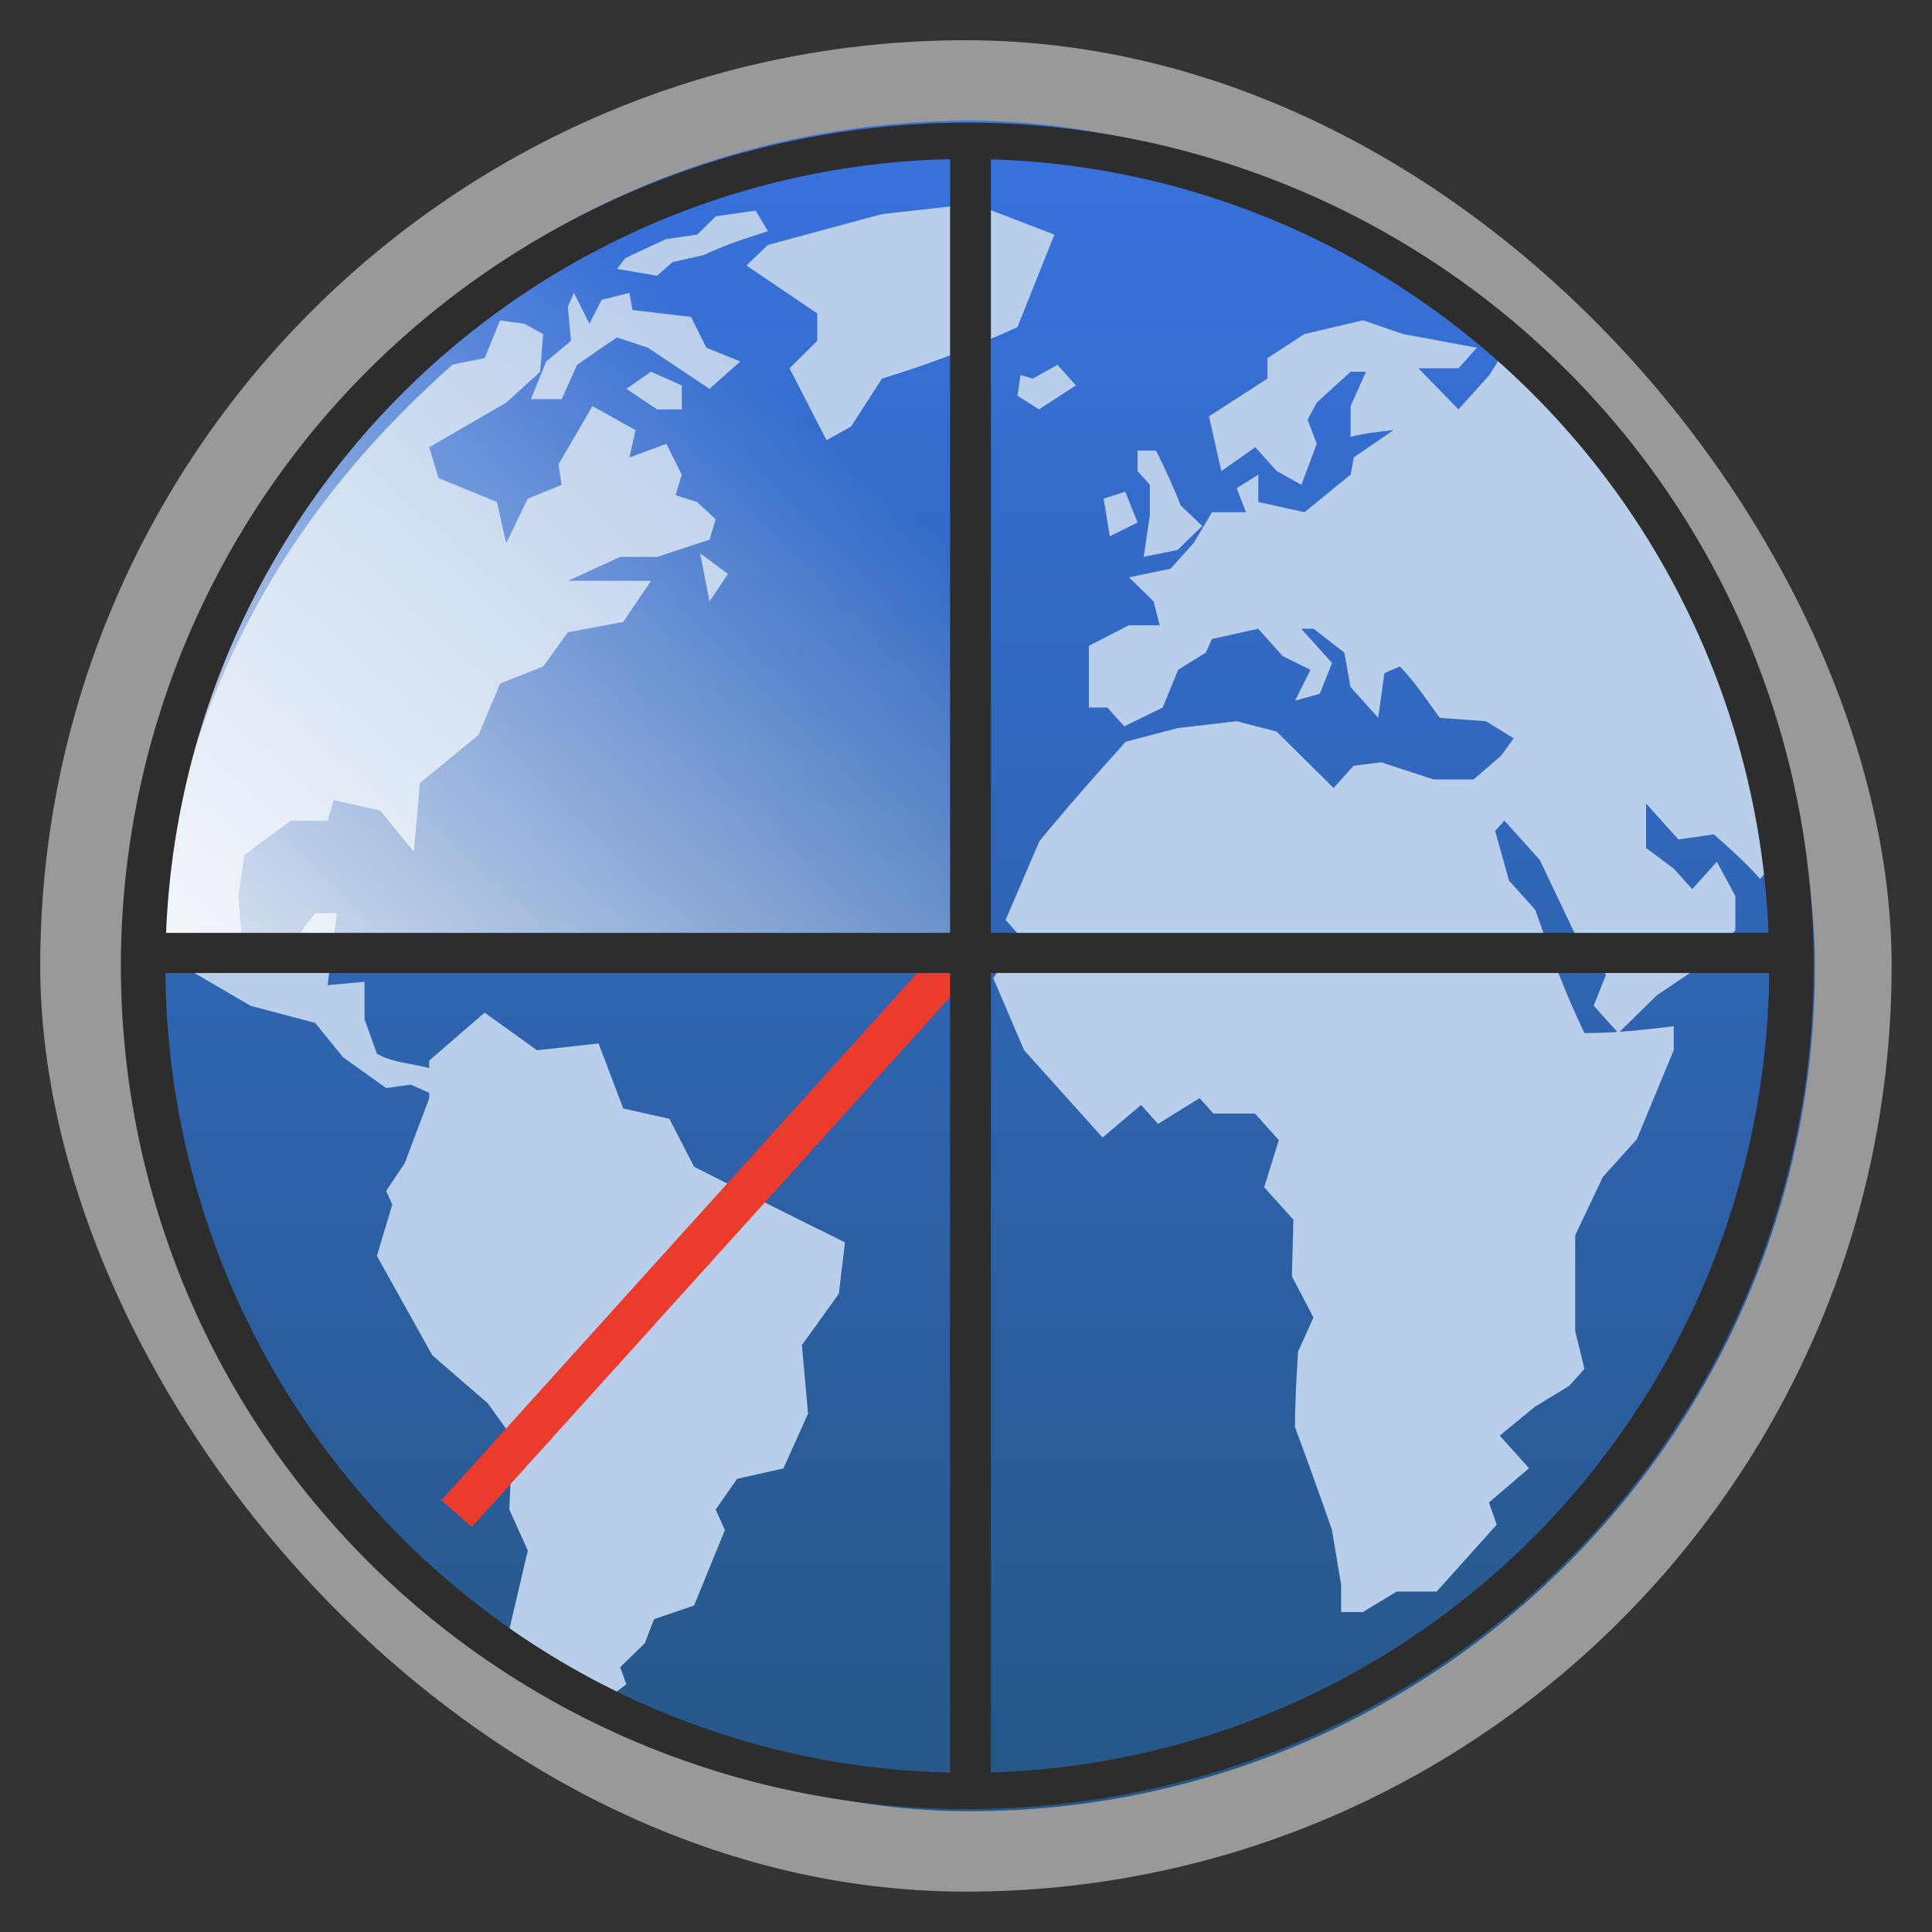 <?xml version="1.0" encoding="UTF-8" standalone="no"?>
<svg
   xmlns:dc="http://purl.org/dc/elements/1.1/"
   xmlns:cc="http://creativecommons.org/ns#"
   xmlns:rdf="http://www.w3.org/1999/02/22-rdf-syntax-ns#"
   xmlns:svg="http://www.w3.org/2000/svg"
   xmlns="http://www.w3.org/2000/svg"
   xmlns:xlink="http://www.w3.org/1999/xlink"
   xmlns:sodipodi="http://sodipodi.sourceforge.net/DTD/sodipodi-0.dtd"
   xmlns:inkscape="http://www.inkscape.org/namespaces/inkscape"
   width="48"
   viewBox="0 0 13.547 13.547"
   height="48"
   id="svg2"
   version="1.1"
   inkscape:version="0.48.4 r9939"
   sodipodi:docname="web-browser.svg">
  <rect x="0" y="0" width="13.547" height="13.547" fill="#333333" stroke="none"/>
  <sodipodi:namedview
     pagecolor="#ffffff"
     bordercolor="#666666"
     borderopacity="1"
     objecttolerance="10"
     gridtolerance="10"
     guidetolerance="10"
     inkscape:pageopacity="0"
     inkscape:pageshadow="2"
     inkscape:window-width="1366"
     inkscape:window-height="742"
     id="namedview20"
     showgrid="false"
     inkscape:zoom="4.9166667"
     inkscape:cx="61.060471"
     inkscape:cy="24"
     inkscape:window-x="0"
     inkscape:window-y="26"
     inkscape:window-maximized="1"
     inkscape:current-layer="svg2" />
  <defs
     id="defs4">
    <linearGradient
       id="linearGradient4460">
      <stop
         offset="0"
         style="stop-color:#265787;stop-opacity:1;"
         id="stop7" />
      <stop
         offset="1"
         style="stop-color:#3972df;stop-opacity:1;"
         id="stop9" />
    </linearGradient>
    <linearGradient
       gradientTransform="matrix(1.105,0,0,1.105,-134.252,-295.762)"
       xlink:href="#linearGradient4460"
       id="linearGradient3001"
       y1="279.096"
       y2="268.33"
       gradientUnits="userSpaceOnUse"
       x2="0" />
    <radialGradient
       gradientUnits="userSpaceOnUse"
       xlink:href="#linearGradient3895-9-0-3-2-4-0"
       id="radialGradient4432"
       r="128"
       gradientTransform="matrix(0.977,0,0,0.977,-16.535,-236.25)"
       cy="160"
       cx="148.004" />
    <linearGradient
       x2="29.875"
       gradientUnits="userSpaceOnUse"
       y2="26.433"
       x1="26.163"
       y1="14.236"
       id="linearGradient9527"
       xlink:href="#linearGradient3788-7-7"
       gradientTransform="matrix(-5.213,-8.347,7.603,-4.748,69.297,235.611)" />
    <linearGradient
       id="linearGradient3895-9-0-3-2-4-0">
      <stop
         id="stop3009"
         style="stop-color:#96fce2"
         offset="0" />
      <stop
         id="stop3011"
         style="stop-color:#086"
         offset="1" />
    </linearGradient>
    <linearGradient
       id="linearGradient3788-7-7">
      <stop
         id="stop3004"
         style="stop-color:#fff"
         offset="0" />
      <stop
         id="stop3006"
         style="stop-color:#fff;stop-opacity:0"
         offset="1" />
    </linearGradient>
    <linearGradient
       inkscape:collect="always"
       xlink:href="#linearGradient3788-7-7"
       id="linearGradient3909"
       gradientUnits="userSpaceOnUse"
       gradientTransform="matrix(-5.213,-8.347,7.603,-4.748,69.297,235.611)"
       x1="26.163"
       y1="14.236"
       x2="29.875"
       y2="26.433" />
    <linearGradient
       inkscape:collect="always"
       xlink:href="#linearGradient4460"
       id="linearGradient3921"
       gradientUnits="userSpaceOnUse"
       gradientTransform="matrix(1.105,0,0,1.105,-134.252,-295.762)"
       y1="279.096"
       x2="0"
       y2="268.33" />
  </defs>
  <rect
     id="rect14"
     style="opacity:0.5;fill:#ffffff;fill-rule:evenodd"
     height="12.982"
     rx="6.491"
     y="0.282"
     x="0.282"
     width="12.982" />
  <rect
     id="rect16"
     style="fill:url(#linearGradient3921);fill-rule:evenodd"
     height="11.853"
     rx="5.926"
     y="0.847"
     x="0.873"
     width="11.853" />
  <g
     style="color:#000000;fill:#b9ceea;fill-opacity:1"
     id="g3021"
     transform="matrix(0.06,0,0,0.059,-0.875,-0.727)">
    <g
       transform="matrix(4.951,0,0,4.95,4.772,11.189)"
       id="g3023"
       style="fill:#b9ceea;fill-opacity:1">
      <path
         inkscape:connector-curvature="0"
         d="m 44.071,20.714 c 0,0.263 0,0 0,0 l -0.545,0.617 c -0.334,-0.394 -0.709,-0.725 -1.09,-1.07 l -0.836,0.123 -0.764,-0.863 0,1.068 0.654,0.495 0.435,0.493 0.582,-0.658 c 0.146,0.274 0.291,0.549 0.436,0.823 l 0,0.822 -0.655,0.74 -1.199,0.823 -0.908,0.906 -0.582,-0.66 0.291,-0.74 -0.581,-0.658 -0.981,-2.098 -0.836,-0.945 -0.219,0.246 0.328,1.193 0.617,0.699 c 0.352,1.018 0.701,1.99 1.164,2.963 0.718,0 1.395,-0.076 2.107,-0.166 l 0,0.576 -0.872,2.139 -0.8,0.904 -0.654,1.4 c 0,0.768 0,1.535 0,2.303 l 0.219,0.906 -0.363,0.41 -0.801,0.494 -0.836,0.699 0.691,0.781 -0.945,0.824 0.182,0.533 -1.418,1.605 -0.944,0 -0.8,0.494 -0.51,0 0,-0.658 -0.217,-1.318 c -0.281,-0.826 -0.574,-1.647 -0.872,-2.467 0,-0.606 0.036,-1.205 0.072,-1.81 l 0.364,-0.822 -0.51,-0.988 0.037,-1.357 -0.691,-0.781 0.346,-1.131 -0.562,-0.638 -0.982,0 -0.327,-0.37 -0.981,0.618 -0.399,-0.454 -0.909,0.782 c -0.617,-0.7 -1.235,-1.399 -1.853,-2.098 l -0.727,-1.728 0.654,-0.986 -0.363,-0.411 0.799,-1.894 c 0.656,-0.816 1.342,-1.6 2.035,-2.386 l 1.236,-0.329 1.381,-0.164 0.945,0.247 1.345,1.356 0.473,-0.534 0.653,-0.082 1.236,0.411 0.945,0 0.654,-0.576 0.291,-0.411 -0.655,-0.411 -1.091,-0.082 c -0.303,-0.42 -0.584,-0.861 -0.943,-1.234 l -0.364,0.164 -0.145,1.07 -0.654,-0.74 -0.144,-0.824 -0.727,-0.574 -0.292,0 0.728,0.822 -0.291,0.74 -0.581,0.164 0.363,-0.74 -0.655,-0.328 -0.58,-0.658 -1.092,0.246 -0.144,0.328 -0.654,0.412 -0.363,0.905 -0.908,0.452 -0.4,-0.452 -0.435,0 0,-1.481 0.945,-0.494 0.727,0 -0.146,-0.575 -0.58,-0.576 0.981,-0.206 0.545,-0.616 0.435,-0.741 0.801,0 -0.219,-0.575 0.51,-0.329 0,0.658 1.09,0.246 1.09,-0.904 0.073,-0.412 0.944,-0.658 c -0.342,0.043 -0.684,0.074 -1.018,0.165 l 0,-0.741 0.363,-0.823 -0.363,0 -0.798,0.74 -0.219,0.412 0.219,0.577 -0.364,0.986 -0.581,-0.329 -0.508,-0.575 -0.801,0.575 -0.291,-1.316 1.381,-0.905 0,-0.494 0.873,-0.576 1.381,-0.33 0.945,0.33 1.744,0.329 -0.435,0.493 -0.945,0 0.945,0.987 0.727,-0.822 0.221,-0.362 c 0,0 2.787,2.498 4.38,5.231 1.593,2.733 2.341,5.955 2.341,6.609 z"
         id="path3025"
         style="fill:#b9ceea;fill-opacity:1" />
    </g>
    <g
       transform="matrix(4.951,0,0,4.95,4.772,11.189)"
       id="g3027"
       style="fill:#b9ceea;fill-opacity:1">
      <path
         inkscape:connector-curvature="0"
         d="m 26.07,9.236 -0.073,0.493 0.51,0.329 0.871,-0.576 -0.435,-0.494 -0.582,0.33 -0.29,-0.083"
         id="path3029"
         style="fill:#b9ceea;fill-opacity:1" />
      <path
         inkscape:connector-curvature="0"
         d="m 26.87,5.863 -1.891,-0.741 -2.18,0.247 -2.69,0.74 -0.509,0.494 1.672,1.151 0,0.658 -0.654,0.658 0.873,1.729 0.58,-0.33 0.729,-1.151 c 1.123,-0.347 2.13,-0.741 3.197,-1.234 l 0.873,-2.221"
         id="path3031"
         style="fill:#b9ceea;fill-opacity:1" />
      <path
         inkscape:connector-curvature="0"
         d="m 28.833,12.775 -0.291,-0.741 -0.51,0.165 0.146,0.904 0.654,-0.328"
         id="path3033"
         style="fill:#b9ceea;fill-opacity:1" />
      <path
         inkscape:connector-curvature="0"
         d="m 29.123,12.609 -0.145,0.988 0.8,-0.165 0.581,-0.575 -0.509,-0.494 C 29.679,11.908 29.482,11.483 29.268,11.046 l -0.435,0 0,0.493 0.29,0.329 0,0.74"
         id="path3035"
         style="fill:#b9ceea;fill-opacity:1" />
      <path
         inkscape:connector-curvature="0"
         d="m 18.365,28.242 -0.582,-1.152 -1.09,-0.247 -0.582,-1.562 -1.454,0.164 -1.235,-0.904 -1.309,1.151 0,0.182 c -0.396,-0.114 -0.883,-0.13 -1.235,-0.347 l -0.291,-0.822 0,-0.905 -0.872,0.082 c 0.073,-0.576 0.145,-1.151 0.218,-1.728 l -0.509,0 -0.508,0.658 -0.509,0.246 -0.727,-0.41 -0.073,-0.905 0.145,-0.987 1.091,-0.822 0.872,0 0.145,-0.494 1.09,0.246 0.8,0.988 0.145,-1.647 1.381,-1.151 0.509,-1.234 1.018,-0.411 0.582,-0.822 1.308,-0.248 0.655,-0.986 c -0.654,0 -1.309,0 -1.963,0 l 1.236,-0.576 0.872,0 1.236,-0.412 0.145,-0.492 -0.436,-0.412 -0.509,-0.165 0.145,-0.493 -0.363,-0.74 -0.873,0.328 0.145,-0.658 -1.018,-0.576 -0.799,1.398 0.072,0.494 -0.799,0.33 -0.509,1.069 -0.218,-0.987 -1.381,-0.576 -0.218,-0.74 1.817,-1.07 0.8,-0.74 0.073,-0.905 -0.436,-0.247 -0.582,-0.083 -0.363,0.905 c 0,0 -0.608,0.119 -0.764,0.158 -1.996,1.839 -6.029,5.81 -6.966,13.306 0.037,0.174 0.679,1.182 0.679,1.182 l 1.526,0.904 1.526,0.412 0.655,0.823 1.017,0.74 0.582,-0.082 0.436,0.196 0,0.133 -0.581,1.563 -0.436,0.658 0.145,0.33 -0.363,1.232 1.309,2.387 1.308,1.152 0.582,0.822 -0.073,1.728 0.436,0.986 -0.436,1.893 c 0,0 -0.034,-0.012 0.021,0.178 0.056,0.19 2.329,1.451 2.474,1.344 0.144,-0.109 0.267,-0.205 0.267,-0.205 l -0.145,-0.41 0.581,-0.576 0.218,-0.576 0.945,-0.33 0.727,-1.81 -0.218,-0.492 0.508,-0.74 1.091,-0.248 0.582,-1.316 -0.145,-1.645 0.872,-1.234 0.145,-1.234 C 20.733,29.461 19.549,28.851 18.365,28.242"
         id="path3037"
         style="fill:#b9ceea;fill-opacity:1" />
      <path
         inkscape:connector-curvature="0"
         d="m 16.766,9.565 0.727,0.494 0.582,0 0,-0.576 -0.727,-0.329 -0.582,0.411"
         id="path3039"
         style="fill:#b9ceea;fill-opacity:1" />
      <path
         inkscape:connector-curvature="0"
         d="m 14.876,8.907 -0.364,0.905 0.727,0 0.364,-0.823 C 15.917,8.768 16.229,8.544 16.548,8.331 l 0.727,0.247 c 0.484,0.329 0.969,0.658 1.454,0.987 L 19.456,8.907 18.656,8.578 18.292,7.837 16.911,7.673 16.838,7.261 16.184,7.426 15.894,8.002 15.53,7.261 l -0.145,0.329 0.073,0.823 -0.582,0.494"
         id="path3041"
         style="fill:#b9ceea;fill-opacity:1" />
      <path
         inkscape:connector-curvature="0"
         d="M 17.492,6.85 17.856,6.521 18.583,6.356 c 0.498,-0.242 0.998,-0.405 1.526,-0.576 l -0.29,-0.494 -0.939,0.135 -0.443,0.442 -0.731,0.106 -0.65,0.305 -0.316,0.153 -0.193,0.258 0.944,0.164"
         id="path3043"
         style="fill:#b9ceea;fill-opacity:1" />
      <path
         inkscape:connector-curvature="0"
         d="m 18.729,14.666 0.436,-0.658 -0.655,-0.493 0.218,1.151"
         id="path3045"
         style="fill:#b9ceea;fill-opacity:1" />
    </g>
  </g>
  <g
     id="g3059"
     transform="matrix(0.06,0,0,0.059,-0.875,11.461)"
     style="stroke:#eb3b2c;stroke-width:4.77;stroke-miterlimit:4;stroke-dasharray:none;stroke-opacity:1">
    <path
       id="path3061"
       d="M 69.523,-16.152 125.547,-79.264"
       style="fill:none;stroke-width:4.77;stroke-linecap:square;stroke-miterlimit:4;stroke-dasharray:none;stroke:#eb3b2c;stroke-opacity:1"
       inkscape:connector-curvature="0" />
  </g>
  <g
     transform="matrix(0.06,0,0,0.059,-0.875,11.461)"
     id="g3063">
    <path
       inkscape:connector-curvature="0"
       style="fill:url(#linearGradient3909)"
       d="m 127.441,-81.553 3.602,-80.435 c -71.177,-20.947 -93.97,34.493 -99.707,79.762 z"
       id="path3065" />
  </g>
  <g
     id="g3053"
     transform="matrix(0.06,0,0,0.059,-0.875,11.461)"
     style="fill:#ffffff;stroke:#2d2d2d;stroke-width:4.77;stroke-miterlimit:4;stroke-dasharray:none;stroke-opacity:1">
    <path
       id="path3055"
       d="m 31.385,-81 193.229,0"
       style="stroke-width:4.77;stroke-miterlimit:4;stroke-dasharray:none;stroke:#2d2d2d;stroke-opacity:1"
       inkscape:connector-curvature="0" />
    <path
       id="path3057"
       d="m 128,18.738 0,-197.477"
       style="stroke-width:4.77;stroke-miterlimit:4;stroke-dasharray:none;stroke:#2d2d2d;stroke-opacity:1"
       inkscape:connector-curvature="0" />
  </g>
  <path
     sodipodi:type="arc"
     style="fill:none;stroke:#2d2d2d;stroke-width:0.846;stroke-opacity:1"
     id="path3918"
     sodipodi:cx="-22.169491"
     sodipodi:cy="35.288136"
     sodipodi:rx="15.661017"
     sodipodi:ry="19.220339"
     d="m -6.508,35.288 a 15.661,19.22 0 1 1 -31.322,0 15.661,19.22 0 1 1 31.322,0 z"
     transform="matrix(0.369,0,0,0.301,14.963,-3.849)" />
</svg>
